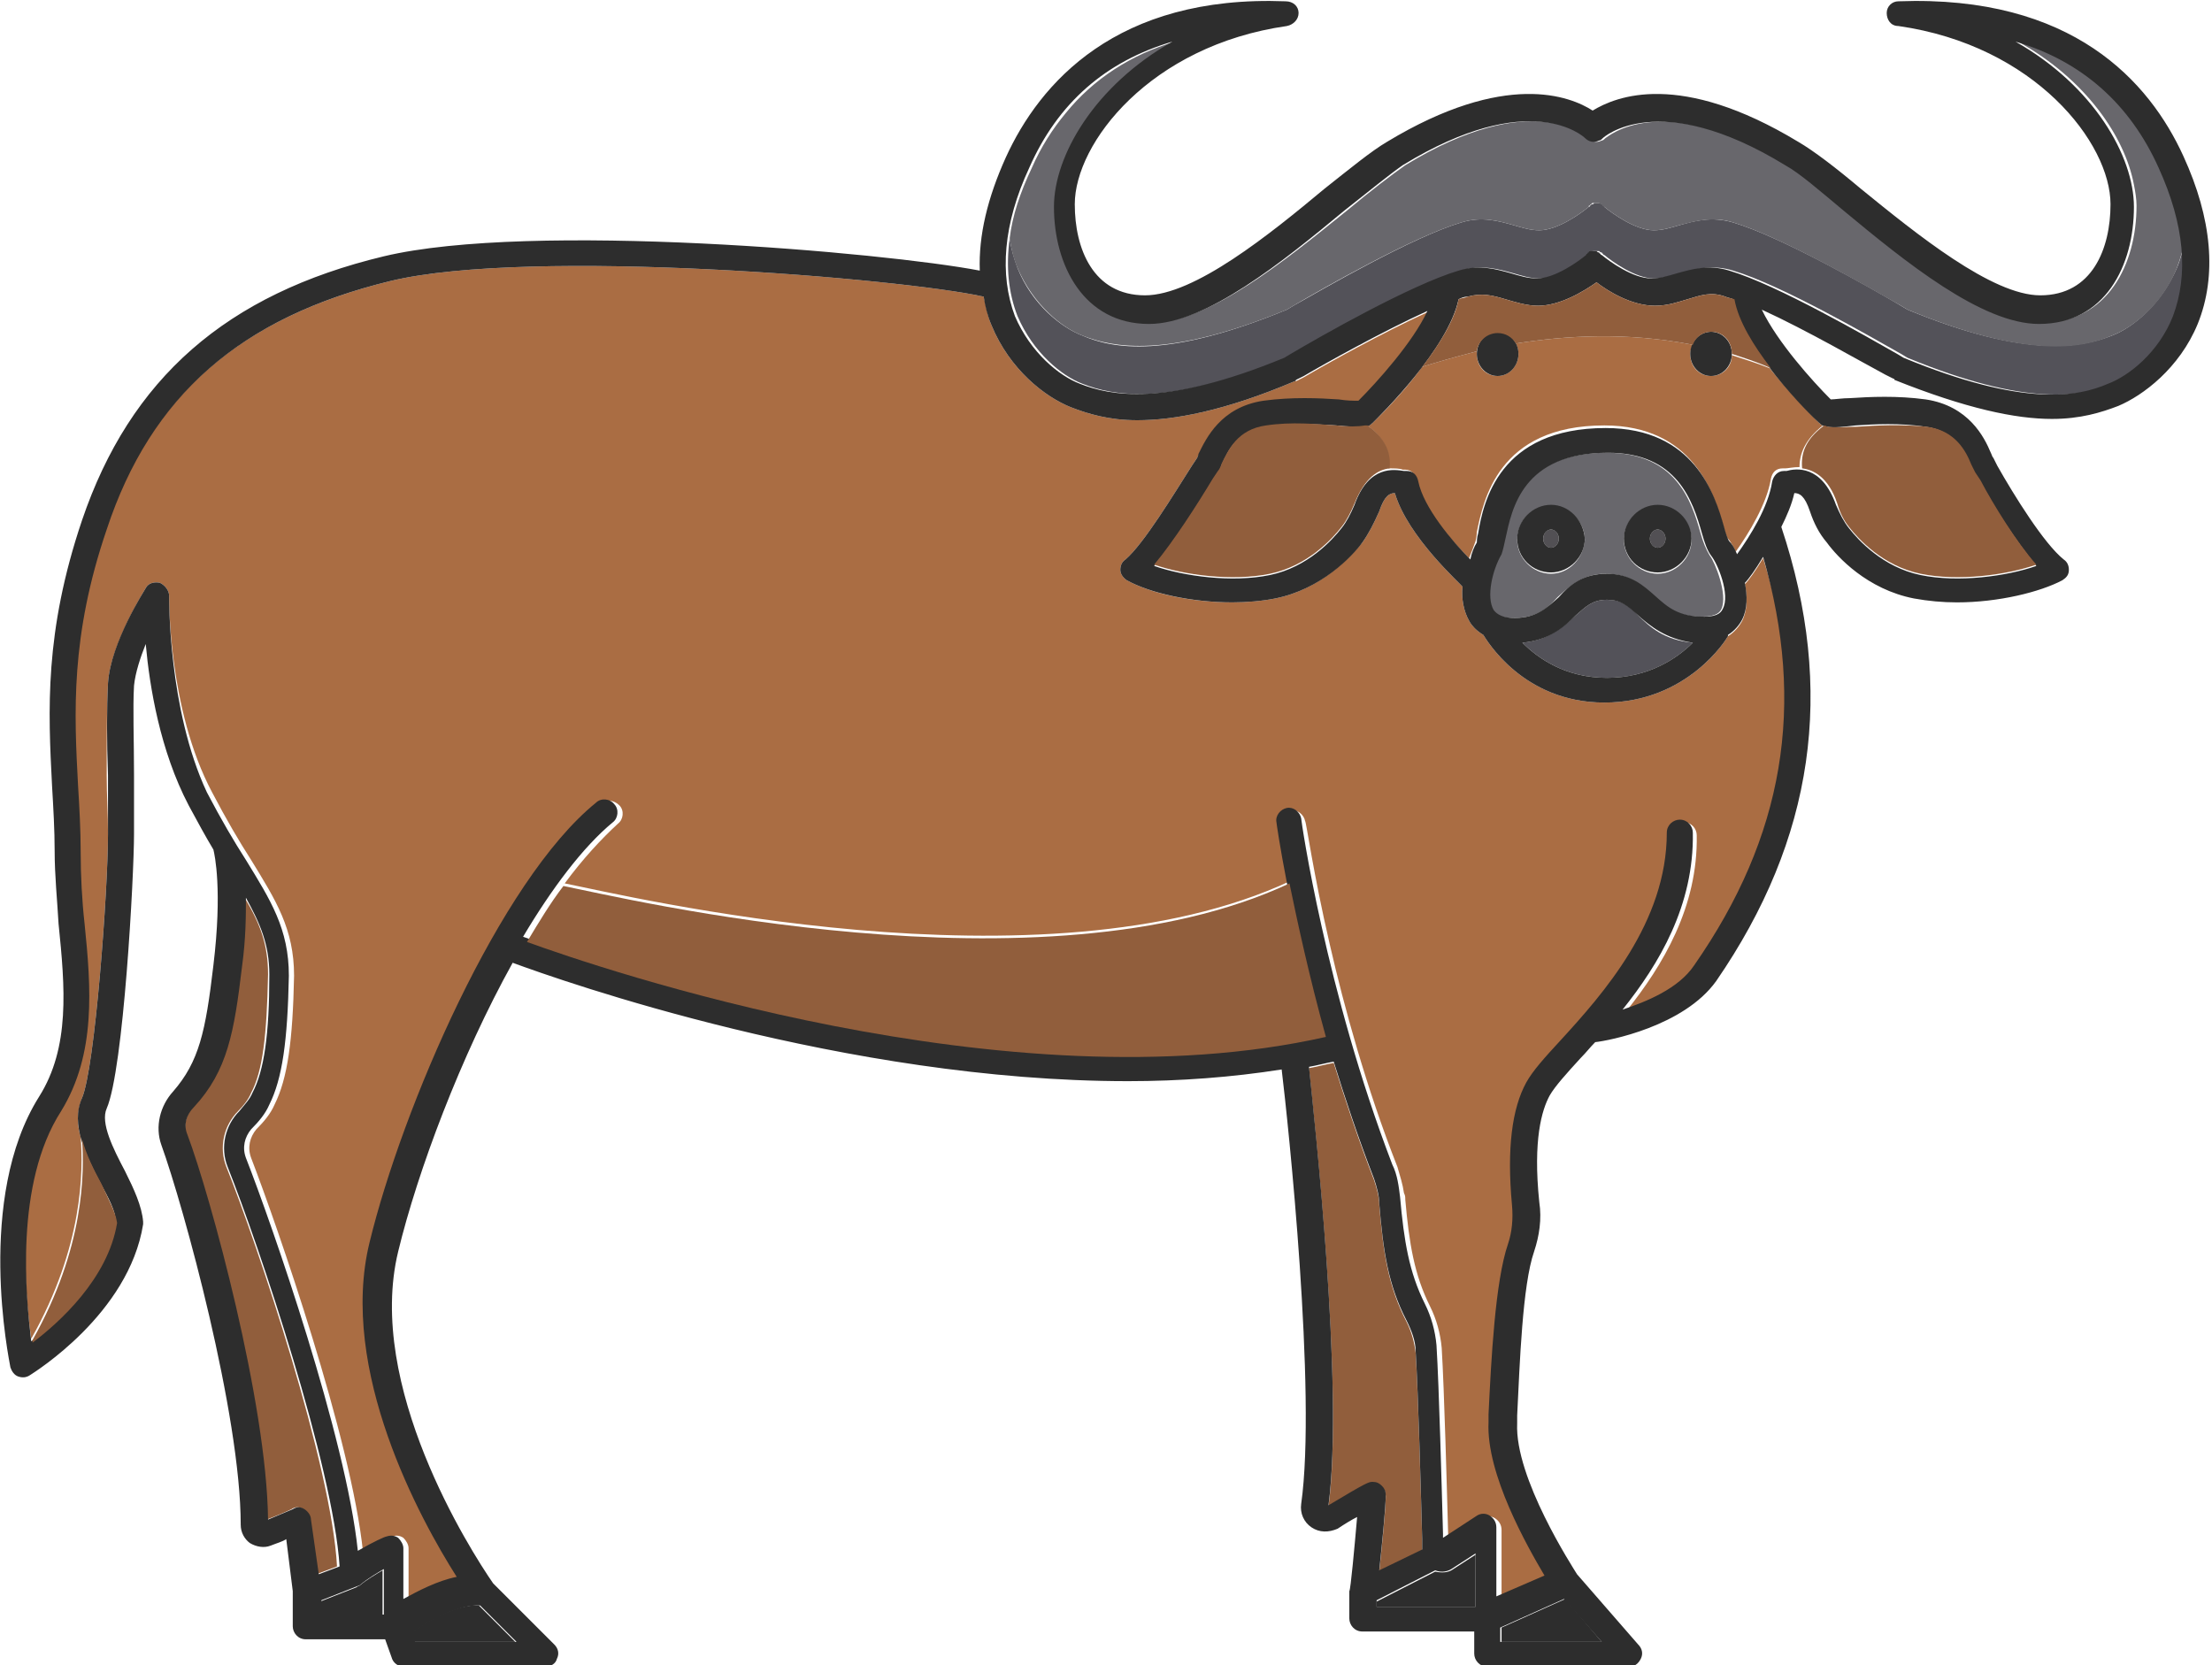 <?xml version="1.0" encoding="utf-8"?>
<!-- Generator: Adobe Illustrator 18.1.0, SVG Export Plug-In . SVG Version: 6.00 Build 0)  -->
<svg version="1.1" baseProfile="tiny" id="Layer_1" xmlns="http://www.w3.org/2000/svg" xmlns:xlink="http://www.w3.org/1999/xlink"
	 x="0px" y="0px" viewBox="0 0 170 128" xml:space="preserve">
<g>
	<path fill="#2D2D2D" d="M110.3,120.8l-4.5,2.3v0.4h7.6v-4l-1.7,1.1C111.3,120.9,110.8,120.9,110.3,120.8z"/>
	<path fill="#2D2D2D" d="M27.4,122C27.4,122,27.4,122,27.4,122l-2.8,1.1v1.1h4.8v-3.5c-0.5,0.3-1.2,0.7-1.8,1.2
		C27.6,121.9,27.5,121.9,27.4,122z"/>
	<path fill="#915E3C" d="M106.5,115c0,1-0.3,3.9-0.5,5.8l3.3-1.6l0-0.8c-0.1-3.6-0.3-11.1-0.5-14.4c-0.1-0.8-0.3-1.6-0.7-2.4
		c-1.4-2.7-1.8-5.3-2.1-9c0-0.6-0.2-1.3-0.4-1.9c-1.2-3.1-2.2-6.1-3.1-9c-0.6,0.1-1.3,0.3-1.9,0.4c0.4,3.9,2.7,24.6,1.5,33.7
		c3-1.7,3.1-1.7,3.4-1.7c0.3,0,0.5,0.1,0.7,0.3C106.4,114.4,106.5,114.7,106.5,115z"/>
	<path fill="#915E3C" d="M17.4,89.7c-0.6-1.5-0.2-3.2,0.9-4.3c0.4-0.4,0.8-0.9,1-1.4c0.9-1.7,1.2-4.4,1.3-9.1c0-2.3-0.6-3.9-1.8-5.9
		c0,1.4-0.1,3.2-0.3,5.3c-0.6,5-1.1,8-3.7,10.8c-0.5,0.6-0.7,1.4-0.5,2.1c1.8,4.8,6.1,20.6,6.2,29.6c1.3-0.5,1.9-0.8,1.9-0.8
		c0.3-0.2,0.6-0.2,0.9,0c0.3,0.2,0.5,0.4,0.5,0.8l0.5,4.2l1.6-0.6C25.5,112.7,19.8,95.7,17.4,89.7z"/>
	<path fill="#2D2D2D" d="M31.8,126.2h7.8l-2.8-2.8c-1.7-0.1-4,1.2-5.2,2.1L31.8,126.2z"/>
	<ellipse fill="#525054" cx="119.2" cy="41.4" rx="0.6" ry="0.7"/>
	<polygon fill="#2D2D2D" points="115.4,126.2 123.1,126.2 120.3,122.9 115.4,125.1 	"/>
	<path fill="#68676C" d="M132.3,46.8c0.5-1.1-0.5-3.6-0.9-4.1c-0.3-0.5-0.5-1-0.7-1.7c-0.7-2.5-1.9-6.2-7.2-6.2
		c-6.6,0-7.4,4.3-7.9,6.6c-0.1,0.5-0.2,0.9-0.3,1.2c-0.6,1.2-1.2,3.3-0.6,4.3c0.1,0.2,0.4,0.6,1.6,0.6c1.8,0,2.6-0.7,3.4-1.6
		c0.9-0.8,1.9-1.8,3.7-1.8c1.8,0,2.8,0.9,3.7,1.7c0.9,0.9,1.8,1.6,3.7,1.6C132,47.4,132.2,47,132.3,46.8z M119.2,44.1
		c-1.4,0-2.6-1.2-2.6-2.6c0-1.5,1.2-2.6,2.6-2.6c1.4,0,2.6,1.2,2.6,2.6C121.7,42.9,120.6,44.1,119.2,44.1z M127.4,44.1
		c-1.4,0-2.6-1.2-2.6-2.6c0-1.5,1.2-2.6,2.6-2.6c1.4,0,2.6,1.2,2.6,2.6C130,42.9,128.8,44.1,127.4,44.1z"/>
	<ellipse fill="#525054" cx="127.4" cy="41.4" rx="0.6" ry="0.7"/>
	<path fill="#535259" d="M123.5,46.1c-1.1,0-1.6,0.5-2.4,1.2c-0.9,0.8-2,1.9-4.1,2.1c1.2,1.2,3.3,2.7,6.5,2.7c3.2,0,5.4-1.5,6.6-2.7
		c-2.2-0.2-3.3-1.2-4.2-2.1C125.1,46.5,124.6,46.1,123.5,46.1z"/>
	<path fill="#AA6D43" d="M140.1,32.7c-0.1,0-0.2-0.1-0.3-0.2c-0.3-0.3-2.1-2.1-3.8-4.2c-1-0.4-2-0.7-2.9-1c0,0.9-0.7,1.6-1.6,1.6
		c-0.9,0-1.6-0.7-1.6-1.7c0-0.3,0.1-0.5,0.2-0.7c-5.1-1-9.8-0.7-13.6-0.1c0.1,0.2,0.2,0.5,0.2,0.8c0,0.9-0.7,1.7-1.6,1.7
		c-0.9,0-1.6-0.7-1.6-1.7c0-0.1,0-0.2,0-0.2c-1.9,0.5-3.3,0.9-4.2,1.2c-1.6,2.2-3.5,4-3.8,4.3c-0.1,0.1-0.2,0.2-0.4,0.2
		c1.4,1.1,1.8,2.2,1.6,3.3c0.5,0,0.9,0,1.1,0.1c0.1,0,0.1,0,0.2,0c0.5,0,0.8,0.4,0.9,0.8c0.3,2,2.5,4.5,4,6c0.2-0.5,0.4-1,0.5-1.3
		c0,0,0.1-0.4,0.1-0.7c0.5-2.4,1.6-8.2,9.8-8.2c6.8,0,8.4,5.2,9.1,7.6c0.1,0.4,0.3,1,0.4,1.1c0.2,0.2,0.4,0.6,0.6,1
		c1-1.4,2.4-3.7,2.7-5.6c0.1-0.5,0.4-0.8,0.9-0.8c0.1,0,0.1,0,0.2,0c0.2,0,0.6-0.1,1.1-0.1C138.3,34.9,138.7,33.8,140.1,32.7z"/>
	<path fill="#AA6D43" d="M130.5,74.3c-1.2,1.8-3.7,2.8-5.5,3.4c2.8-3.5,5.5-8,5.4-13.5c0-0.5-0.4-1-1-1c0,0,0,0,0,0
		c-0.5,0-1,0.5-1,1c0,6.9-4.9,12.4-8.2,16c-1.2,1.3-2.1,2.3-2.6,3.2c-1.1,2-1.5,5.1-1.1,9.4c0.1,1.1,0,2.1-0.3,3
		c-1,2.9-1.3,9-1.4,13.1l0,0.6c-0.2,4,3,9.6,4.3,11.8l-3.7,1.6v-5.3c0-0.4-0.2-0.7-0.5-0.9c-0.3-0.2-0.7-0.2-1,0l-2.6,1.7l0-0.3
		c-0.1-3.6-0.3-11.2-0.5-14.5c-0.1-1.1-0.4-2.2-0.9-3.2c-1.2-2.4-1.6-4.8-1.9-8.2c0-0.2,0-0.3-0.1-0.5c-0.1-0.7-0.3-1.3-0.5-2
		c-2.4-6.1-4.1-12.3-5.2-17.1c-1.3-5.6-1.8-9.4-1.9-9.5c-0.1-0.5-0.6-0.9-1.1-0.8c-0.5,0.1-0.9,0.6-0.8,1.1c0,0.1,0.2,1.7,0.8,4.3
		c-19,8.9-51.2,1.1-55.8,0.2c1.4-1.9,2.8-3.4,4.1-4.6c0.4-0.3,0.5-1,0.1-1.4c-0.4-0.4-1-0.5-1.4-0.1c-2.3,1.9-4.6,4.9-6.8,8.4
		C37.8,73,36.3,76,34.9,79c-2.7,5.9-4.9,12.1-6.1,16.8c-2.4,9.8,3.9,21.3,6.7,25.7c-1.5,0.3-3,1.1-4.1,1.7V119
		c0-0.3-0.2-0.6-0.4-0.8c-0.3-0.2-0.6-0.2-0.9-0.1c-0.1,0-1,0.4-2.2,1.2c-0.9-8.7-6.6-25.1-8.6-30.3c-0.3-0.8-0.1-1.6,0.4-2.2
		c0.6-0.6,1.1-1.2,1.4-1.9c1-2,1.4-4.9,1.5-9.9c0-3.6-1.4-5.8-3.3-8.9c-0.9-1.4-1.9-3.1-3-5.2C12.9,54.5,13,45.9,13,45.8
		c0-0.4-0.3-0.8-0.7-1c-0.4-0.1-0.9,0-1.1,0.4c-0.1,0.2-2.7,4.3-2.9,7.3c-0.1,1.9-0.1,4.4-0.1,7.1c0,1.5,0.1,3,0.1,4.5
		c0,4.3-1,18-2,20.3c-0.4,1-0.4,2-0.1,3c0.2,2.6,0.2,8.4-3.8,15.5c-0.5-3.6-1.3-12.1,2.2-17.6c2.7-4.4,2.3-9.5,1.8-14.4
		c-0.2-1.8-0.3-3.7-0.3-5.5c0-1.7-0.1-3.5-0.2-5.1c-0.3-5.6-0.6-11.5,2.2-19.7C11.6,30.4,18.5,24.4,30,21.6
		c10.8-2.6,39.3-0.2,45.6,1.2c0.2,0.8,0.3,1.5,0.6,2.2c1.4,3.4,4.1,5.5,6.1,6.3c1.3,0.5,2.9,1,5.1,1c2.8,0,6.7-0.7,12.1-3
		c0,0,0.1,0,0.1,0l0.6-0.3c1.7-1,6-3.4,9.5-5c-1.1,2.4-3.9,5.5-5.3,6.9c-0.4,0-0.9,0-1.5-0.1c-1.5-0.1-3.6-0.2-5.8,0.1
		c-3.3,0.4-4.4,2.9-5,4.1C92.1,35,92,35.2,92,35.2l-0.4,0.6c-1.4,2.2-3.7,6-5.1,7.2c-0.3,0.2-0.4,0.5-0.4,0.8c0,0.3,0.2,0.6,0.5,0.8
		c1.8,1,4.9,1.7,8.1,1.7c1.1,0,2.3-0.1,3.3-0.3c3.5-0.7,5.8-3.2,6.7-4.3c0.5-0.7,0.9-1.5,1.3-2.4c0.4-1.2,0.8-1.4,1.2-1.4
		c1,3.4,5.1,7,5.2,7.2c0,0,0,0,0,0c-0.1,0.9,0.1,1.9,0.5,2.6c0.2,0.4,0.6,0.8,1.1,1.1c0.2,0.3,3,5.2,9.3,5.2c6.4,0,9.4-4.9,9.5-5.1
		c0,0,0,0,0,0c0.5-0.3,0.9-0.8,1.1-1.2c0.4-0.8,0.4-1.9,0.2-2.8c0.3-0.3,0.8-1,1.4-2C139.1,54.3,137.4,64.3,130.5,74.3z"/>
	<path fill="#535259" d="M167.3,24.3c-1.1,2.8-3.4,4.6-5,5.2c-2.3,1-6.5,1.8-15.7-2l-0.5-0.3c-2.3-1.3-9.2-5.3-12.9-6.4
		c-1.6-0.5-2.9-0.1-4.1,0.2c-0.7,0.2-1.3,0.4-2,0.4c-1.4,0-3.2-1.3-3.8-1.8c0,0-0.1,0-0.1-0.1c0,0-0.1,0-0.1-0.1
		c-0.1,0-0.1,0-0.2-0.1c-0.1,0-0.1,0-0.2,0c-0.1,0-0.1,0-0.2,0c-0.1,0-0.2,0-0.2,0.1c0,0-0.1,0-0.1,0.1c-0.1,0-0.1,0-0.1,0.1
		c-0.6,0.5-2.4,1.8-3.8,1.8c-0.7,0-1.3-0.2-2-0.4c-1.1-0.3-2.4-0.7-4-0.2c-3.7,1.1-10.7,5.1-12.9,6.4l-0.5,0.3
		c-9.2,3.8-13.4,2.9-15.7,2c-1.6-0.6-3.8-2.4-5-5.2c-0.7-1.8-0.9-3.8-0.6-6c0.1,0.8,0.3,1.5,0.6,2.3c1.1,2.8,3.4,4.6,5,5.2
		c2.3,1,6.5,1.8,15.7-2l0.5-0.3c2.3-1.3,9.2-5.3,12.9-6.4c1.6-0.5,2.9-0.1,4,0.2c0.7,0.2,1.3,0.4,2,0.4c1.4,0,3.2-1.3,3.8-1.8
		c0,0,0.1,0,0.1-0.1c0,0,0.1,0,0.1-0.1c0.1,0,0.2,0,0.2-0.1c0.1,0,0.1,0,0.2,0c0.1,0,0.1,0,0.2,0c0.1,0,0.1,0,0.2,0.1
		c0,0,0.1,0,0.1,0.1c0,0,0.1,0,0.1,0.1c0.6,0.5,2.4,1.8,3.8,1.8c0.7,0,1.3-0.2,2-0.4c1.1-0.3,2.4-0.7,4.1-0.2
		c3.7,1.1,10.7,5.1,12.9,6.4l0.5,0.3c9.2,3.8,13.4,2.9,15.7,2c1.6-0.6,3.8-2.4,5-5.2c0.3-0.7,0.5-1.5,0.6-2.3
		C168.2,20.5,168,22.5,167.3,24.3z"/>
	<path fill="#68676C" d="M167.9,18.3c-0.1,0.8-0.3,1.5-0.6,2.3c-1.1,2.8-3.4,4.6-5,5.2c-2.3,1-6.5,1.8-15.7-2l-0.5-0.3
		c-2.3-1.3-9.2-5.3-12.9-6.4c-1.6-0.5-2.9-0.1-4.1,0.2c-0.7,0.2-1.3,0.4-2,0.4c-1.4,0-3.2-1.3-3.8-1.8c0,0-0.1,0-0.1-0.1
		c0,0-0.1,0-0.1-0.1c-0.1,0-0.1,0-0.2-0.1c-0.1,0-0.1,0-0.2,0c-0.1,0-0.1,0-0.2,0c-0.1,0-0.2,0-0.2,0.1c0,0-0.1,0-0.1,0.1
		c-0.1,0-0.1,0-0.1,0.1c-0.6,0.5-2.4,1.8-3.8,1.8c-0.7,0-1.3-0.2-2-0.4c-1.1-0.3-2.4-0.7-4-0.2c-3.7,1.1-10.7,5.1-12.9,6.4l-0.5,0.3
		c-9.2,3.8-13.4,2.9-15.7,2c-1.6-0.6-3.8-2.4-5-5.2c-0.3-0.7-0.5-1.5-0.6-2.3c0.2-1.7,0.8-3.5,1.7-5.4c0.7-1.6,1.6-3,2.6-4.2
		c2.1-2.6,5-4.5,8.4-5.5c-5.2,2.9-8.2,7.4-8.9,11c-0.1,0.6-0.2,1.1-0.2,1.6c0,4.5,2.3,9,7.3,9c4.4,0,10.3-4.8,15-8.6
		c1.8-1.5,3.5-2.8,4.5-3.5c9.8-6,13.9-2.2,14-2.1c0.3,0.3,0.7,0.4,1.1,0.2c0.1,0,0.2-0.1,0.3-0.2c0.1,0,4.2-3.9,14,2.1
		c1.1,0.6,2.7,2,4.5,3.5c4.7,3.8,10.6,8.6,15,8.6c5.1,0,7.3-4.5,7.3-9c0-0.5-0.1-1.1-0.2-1.6c-0.7-3.7-3.7-8.1-8.9-11
		c3.5,1,6.3,2.9,8.4,5.5c1,1.2,1.9,2.6,2.6,4.2C167.1,14.8,167.6,16.6,167.9,18.3z"/>
	<ellipse fill="#2D2D2D" cx="131.5" cy="27.2" rx="1.6" ry="1.7"/>
	<ellipse fill="#2D2D2D" cx="115.1" cy="27.2" rx="1.6" ry="1.7"/>
	<path fill="#2D2D2D" d="M127.4,38.8c-1.4,0-2.6,1.2-2.6,2.6c0,1.5,1.2,2.6,2.6,2.6c1.4,0,2.6-1.2,2.6-2.6
		C130,40,128.8,38.8,127.4,38.8z M127.4,42.1c-0.3,0-0.6-0.3-0.6-0.7s0.3-0.7,0.6-0.7c0.3,0,0.6,0.3,0.6,0.7S127.7,42.1,127.4,42.1z
		"/>
	<path fill="#2D2D2D" d="M119.2,38.8c-1.4,0-2.6,1.2-2.6,2.6c0,1.5,1.2,2.6,2.6,2.6c1.4,0,2.6-1.2,2.6-2.6
		C121.7,40,120.6,38.8,119.2,38.8z M119.2,42.1c-0.3,0-0.6-0.3-0.6-0.7s0.3-0.7,0.6-0.7c0.3,0,0.6,0.3,0.6,0.7
		S119.5,42.1,119.2,42.1z"/>
	<path fill="#2D2D2D" d="M1.4,105.8c0.3,0.1,0.6,0.1,0.9-0.1c0.3-0.2,7.6-4.7,8.7-11.6c0-0.1,0-0.1,0-0.2c-0.1-1.2-0.7-2.5-1.4-3.9
		c-0.9-1.7-1.9-3.7-1.4-4.8c1.3-3,2.1-17.9,2.1-21.1c0-1.5,0-3.1,0-4.5c0-2.7-0.1-5.2,0-6.9c0.1-1,0.5-2.2,0.9-3.2
		c0.3,3.3,1.1,8.2,3.3,12.4c0.7,1.3,1.3,2.4,1.9,3.4c0.1,0.4,0.7,3.1,0,8.9c-0.6,5.1-1.1,7.4-3.1,9.7c-1,1.1-1.4,2.7-0.9,4.1
		c1.7,4.7,6.1,20.7,6.1,29.2c0,0.6,0.3,1.1,0.7,1.4c0.5,0.3,1.1,0.4,1.6,0.2c0.5-0.2,0.9-0.3,1.2-0.5l0.5,4v2.7c0,0.5,0.4,1,1,1h6.1
		l0.5,1.4c0.1,0.4,0.5,0.7,0.9,0.7h10.9c0.4,0,0.8-0.2,0.9-0.6c0.2-0.4,0.1-0.8-0.2-1.1l-4.7-4.7c-1.8-2.6-9.8-15.2-7.3-25.5
		c1.5-6.2,4.8-15,8.8-22.2c3.8,1.4,25.6,9.1,47.3,9.1c4,0,8-0.3,11.8-0.9c0.5,4.1,2.7,24.9,1.5,33.4c-0.1,0.7,0.2,1.4,0.8,1.8
		c0.6,0.4,1.3,0.4,2,0.1c0.6-0.4,1.1-0.7,1.5-0.9c-0.2,2.3-0.5,5.6-0.6,5.7c0,0,0,0,0,0.1c0,0,0,0,0,0v2c0,0.5,0.4,1,1,1h8.6v1.7
		c0,0.5,0.4,1,1,1h10.9c0.4,0,0.7-0.2,0.9-0.6c0.2-0.4,0.1-0.8-0.2-1.1l-4.7-5.4c-0.3-0.5-4.8-7.4-4.6-11.6l0-0.6
		c0.2-4,0.4-10,1.3-12.6c0.4-1.2,0.6-2.5,0.4-3.8c-0.5-4.8,0.2-7.1,0.8-8.2c0.4-0.7,1.3-1.7,2.4-2.9c0.4-0.4,0.7-0.8,1.1-1.2
		c1-0.1,6.8-1.2,9.3-4.7c7.5-10.9,9.2-22.3,5-34.9c0.4-0.8,0.8-1.7,1-2.6c0.4,0,0.8,0.2,1.2,1.4c0.3,0.9,0.7,1.7,1.3,2.4
		c0.8,1.1,3.1,3.6,6.7,4.3c1.1,0.2,2.2,0.3,3.3,0.3c3.2,0,6.4-0.8,8.1-1.7c0.3-0.2,0.5-0.4,0.5-0.8c0-0.3-0.1-0.6-0.4-0.8
		c-1.5-1.2-3.8-4.9-5.1-7.2l-0.3-0.6c-0.1-0.1-0.1-0.2-0.2-0.4c-0.5-1.2-1.7-3.6-5-4.1c-2.2-0.3-4.3-0.2-5.8-0.1
		c-0.6,0-1.2,0.1-1.5,0.1c-1.4-1.4-4.1-4.4-5.3-6.9c3.5,1.6,7.8,4.1,9.5,5l0.6,0.3c0,0,0.1,0,0.1,0.1c5.5,2.2,9.3,3,12.1,3
		c2.2,0,3.8-0.5,5.1-1c1.9-0.8,4.7-2.9,6.1-6.3c1.5-3.7,1.1-8.1-1.1-12.9c-2.6-5.7-8.5-12.4-21.9-11.9c-0.5,0-0.9,0.4-0.9,0.9
		c0,0.5,0.3,1,0.9,1c10.5,1.5,16.3,9,16.3,13.7c0,3.4-1.4,7-5.4,7c-3.7,0-9.5-4.7-13.8-8.2c-1.9-1.6-3.6-2.9-4.8-3.6
		c-9.1-5.5-14-3.5-15.8-2.4c-1.7-1.1-6.7-3.1-15.8,2.4c-1.2,0.7-2.9,2.1-4.8,3.6c-4.2,3.5-10,8.2-13.8,8.2c-4,0-5.4-3.6-5.4-7
		c0-4.7,5.8-12.2,16.3-13.7c0.5-0.1,0.9-0.5,0.9-1c0-0.5-0.4-0.9-1-0.9C85.8-0.4,79.9,6.4,77.3,12.1c-1.4,3.1-2.1,6-2,8.7
		c-7.3-1.4-34.5-3.8-45.8-1.1C17.4,22.6,10,29.1,6.3,40C3.4,48.6,3.7,54.6,4,60.4c0.1,1.7,0.2,3.4,0.2,5c0,1.9,0.2,3.8,0.3,5.6
		C5,75.9,5.4,80.5,3,84.3c-4.9,7.8-2.3,20.2-2.2,20.8C0.9,105.4,1.1,105.7,1.4,105.8z M23.9,116.8c0-0.3-0.2-0.6-0.5-0.8
		c-0.3-0.2-0.6-0.2-0.9,0c0,0-0.7,0.3-1.9,0.8c-0.1-9-4.4-24.8-6.2-29.6c-0.3-0.7-0.1-1.5,0.5-2.1c2.6-2.8,3.1-5.8,3.7-10.8
		c0.3-2.2,0.3-3.9,0.3-5.3c1.1,2,1.8,3.6,1.8,5.9c0,4.6-0.4,7.4-1.3,9.1c-0.2,0.5-0.6,0.9-1,1.4c-1.1,1.1-1.5,2.8-0.9,4.3
		c2.4,6,8.1,23,8.6,30.7l-1.6,0.6L23.9,116.8z M29.5,124.1h-4.8v-1.1l2.8-1.1c0,0,0,0,0,0c0.1,0,0.2-0.1,0.2-0.1
		c0.6-0.5,1.3-0.9,1.8-1.2V124.1z M39.7,126.2h-7.8l-0.2-0.7c1.2-0.9,3.6-2.2,5.2-2.1L39.7,126.2z M102.1,115.7
		c1.2-9.1-1.1-29.8-1.5-33.7c0.6-0.1,1.3-0.3,1.9-0.4c0.9,2.9,1.9,5.9,3.1,9c0.2,0.6,0.4,1.3,0.4,1.9c0.3,3.7,0.7,6.3,2.1,9
		c0.4,0.8,0.7,1.6,0.7,2.4c0.2,3.3,0.4,10.8,0.5,14.4l0,0.8l-3.3,1.6c0.2-1.9,0.5-4.8,0.5-5.8c0-0.3-0.1-0.5-0.3-0.7
		c-0.2-0.2-0.4-0.3-0.7-0.3C105.2,113.9,105.1,113.9,102.1,115.7z M113.4,123.5h-7.6V123l4.5-2.3c0.5,0.2,1,0.1,1.4-0.2l1.7-1.1
		V123.5z M123.1,126.2h-7.8v-1.1l4.9-2.2L123.1,126.2z M139.8,32.5c0.2,0.2,0.4,0.3,0.6,0.3c0.6,0.1,1.3,0,2.2-0.1
		c1.5-0.1,3.4-0.2,5.4,0.1c2.2,0.3,3,1.9,3.4,2.9c0.1,0.2,0.2,0.4,0.3,0.6l0.3,0.6c1.2,2,3,4.8,4.5,6.6c-2.3,0.8-6,1.3-8.9,0.7
		c-2.9-0.6-4.8-2.7-5.5-3.6c-0.4-0.5-0.7-1.1-1-1.8c-1.1-3.1-3.1-2.8-3.8-2.6c-0.1,0-0.1,0-0.2,0c-0.5,0-0.8,0.4-0.9,0.8
		c-0.3,2-1.7,4.2-2.7,5.6c-0.2-0.5-0.4-0.8-0.6-1c-0.1-0.1-0.3-0.7-0.4-1.1c-0.7-2.5-2.3-7.6-9.1-7.6c-8.2,0-9.4,5.7-9.8,8.1
		c-0.1,0.3-0.1,0.7-0.1,0.7c-0.2,0.3-0.4,0.8-0.5,1.3c-1.4-1.4-3.6-4-4-6c-0.1-0.5-0.4-0.8-0.9-0.8c-0.1,0-0.1,0-0.2,0
		c-0.7-0.1-2.7-0.5-3.8,2.6c-0.3,0.7-0.6,1.3-1,1.8c-0.7,0.9-2.6,3-5.5,3.6c-2.9,0.6-6.6,0.1-8.9-0.7c1.5-1.8,3.3-4.6,4.5-6.6
		l0.4-0.6c0.1-0.1,0.2-0.3,0.3-0.6c0.5-1.1,1.2-2.6,3.4-2.9c2-0.3,3.9-0.2,5.4-0.1c0.9,0.1,1.6,0.1,2.2,0.1c0.2,0,0.4-0.1,0.6-0.3
		c0.6-0.6,5.8-5.7,6.6-9.5c0.2-0.1,0.4-0.2,0.7-0.2c1.1-0.3,1.9-0.1,2.9,0.2c0.7,0.2,1.6,0.5,2.5,0.5c1.7,0,3.5-1.1,4.5-1.8
		c0.9,0.7,2.7,1.8,4.5,1.8c1,0,1.8-0.3,2.5-0.5c1-0.3,1.8-0.6,2.9-0.2c0.2,0.1,0.4,0.1,0.6,0.2C133.9,26.7,139.1,31.9,139.8,32.5z
		 M127.2,45.8c-0.9-0.8-1.9-1.7-3.7-1.7c-1.9,0-2.9,0.9-3.7,1.8c-0.9,0.8-1.7,1.6-3.4,1.6c-1.2,0-1.5-0.5-1.6-0.6
		c-0.6-1-0.1-3.1,0.6-4.3c0.1-0.3,0.2-0.7,0.3-1.2c0.5-2.3,1.3-6.6,7.9-6.6c5.3,0,6.5,3.7,7.2,6.2c0.2,0.7,0.4,1.3,0.7,1.7
		c0.5,0.6,1.5,3,0.9,4.1c-0.1,0.2-0.3,0.6-1.4,0.6C129,47.4,128.2,46.7,127.2,45.8z M130.1,49.4c-1.2,1.2-3.4,2.7-6.6,2.7
		c-3.2,0-5.3-1.5-6.5-2.7c2.1-0.2,3.2-1.2,4.1-2.1c0.8-0.7,1.3-1.2,2.4-1.2c1.1,0,1.6,0.5,2.4,1.2C126.8,48.1,128,49.1,130.1,49.4z
		 M79.1,12.9c2.2-5,5.9-8.2,11-9.7c-6,3.4-9.1,8.8-9.1,12.7c0,4.5,2.3,9,7.3,9c4.4,0,10.3-4.8,15-8.7c1.9-1.5,3.5-2.8,4.5-3.5
		c9.8-6,13.9-2.2,14-2.1c0.3,0.3,0.7,0.4,1.1,0.2c0.1,0,0.2-0.1,0.3-0.2c0,0,4.2-3.9,14,2.1c1.1,0.6,2.7,2,4.5,3.5
		c4.7,3.9,10.6,8.7,15,8.7c5.1,0,7.3-4.5,7.3-9c0-3.9-3.1-9.3-9.1-12.7c5.1,1.5,8.8,4.8,11,9.7c2,4.4,2.3,8.2,1.1,11.4
		c-1.1,2.8-3.4,4.6-5,5.2c-2.3,1-6.5,1.8-15.7-2l-0.5-0.3c-2.3-1.3-9.2-5.3-12.9-6.4c-1.6-0.5-2.9-0.1-4,0.2c-0.7,0.2-1.3,0.4-2,0.4
		c-1.4,0-3.2-1.3-3.8-1.8c0,0-0.1,0-0.1-0.1c0,0-0.1,0-0.1-0.1c-0.1,0-0.1,0-0.2-0.1c-0.1,0-0.1,0-0.2,0c-0.1,0-0.1,0-0.2,0
		c-0.1,0-0.2,0-0.2,0.1c0,0-0.1,0-0.1,0.1c0,0-0.1,0-0.1,0.1c-0.6,0.5-2.4,1.8-3.8,1.8c-0.7,0-1.3-0.2-2-0.4c-1.1-0.3-2.4-0.7-4-0.2
		c-3.7,1.1-10.7,5.1-12.9,6.4l-0.5,0.3c-9.2,3.8-13.4,2.9-15.7,2c-1.6-0.6-3.8-2.4-5-5.2C76.8,21.1,77.1,17.2,79.1,12.9z M4.7,85.4
		c2.7-4.4,2.3-9.5,1.8-14.4c-0.2-1.8-0.3-3.7-0.3-5.5c0-1.7-0.1-3.5-0.2-5.1c-0.3-5.6-0.6-11.5,2.2-19.7
		C11.6,30.4,18.5,24.4,30,21.6c10.8-2.6,39.3-0.2,45.6,1.2c0.1,0.7,0.3,1.5,0.6,2.2c1.4,3.4,4.1,5.5,6.1,6.3c1.3,0.5,2.9,1,5.1,1
		c2.8,0,6.7-0.7,12.1-3c0,0,0.1,0,0.1-0.1l0.6-0.3c1.7-1,6-3.4,9.5-5c-1.1,2.4-3.9,5.5-5.3,6.9c-0.4,0-0.9,0-1.5-0.1
		c-1.5-0.1-3.6-0.2-5.8,0.1c-3.3,0.5-4.4,2.9-5,4.1C92.1,35,92,35.2,92,35.2l-0.4,0.6c-1.4,2.2-3.7,6-5.1,7.2
		c-0.3,0.2-0.4,0.5-0.4,0.8c0,0.3,0.2,0.6,0.5,0.8c1.8,1,5,1.7,8.1,1.7c1.1,0,2.3-0.1,3.3-0.3c3.5-0.7,5.9-3.2,6.7-4.3
		c0.5-0.7,0.9-1.5,1.3-2.4c0.4-1.2,0.8-1.4,1.2-1.4c1,3.4,5.1,7,5.2,7.2c0,0,0,0,0,0c-0.1,0.9,0.1,1.9,0.5,2.6
		c0.2,0.4,0.6,0.8,1.1,1.1c0.2,0.3,3,5.2,9.3,5.2c6.4,0,9.4-4.9,9.5-5.1c0,0,0,0,0-0.1c0.5-0.3,0.9-0.8,1.1-1.2
		c0.4-0.8,0.4-1.8,0.2-2.8c0.3-0.3,0.8-1,1.4-2c3.3,11.4,1.6,21.5-5.3,31.4c-1.2,1.8-3.7,2.8-5.5,3.4c2.8-3.5,5.5-8,5.4-13.6
		c0-0.5-0.4-1-1-1c0,0,0,0,0,0c-0.5,0-1,0.4-1,1c0,6.9-4.9,12.4-8.2,16c-1.2,1.3-2.1,2.3-2.6,3.2c-1.1,2-1.5,5.1-1.1,9.4
		c0.1,1.1,0,2.1-0.3,3c-1,2.9-1.3,9-1.5,13.1l0,0.6c-0.2,4,3,9.6,4.3,11.8l-3.7,1.6v-5.3c0-0.4-0.2-0.7-0.5-0.9
		c-0.3-0.2-0.7-0.2-1,0l-2.6,1.7l0-0.3c-0.1-3.6-0.3-11.2-0.5-14.5c-0.1-1.1-0.4-2.2-0.9-3.2c-1.2-2.4-1.6-4.8-1.9-8.2
		c-0.1-0.8-0.2-1.7-0.6-2.5c-5.1-13.3-7-26.4-7-26.6c-0.1-0.5-0.6-0.9-1.1-0.8c-0.5,0.1-0.9,0.6-0.8,1.1c0,0.1,1,7.1,3.5,16.1
		c-24.4,5.5-55.9-5.3-61.4-7.3c2.2-3.7,4.6-6.9,6.9-8.8c0.4-0.3,0.5-1,0.1-1.4c-0.3-0.4-1-0.5-1.4-0.1c-7.4,6-14.9,23.5-17.4,33.8
		c-2.4,9.8,3.9,21.3,6.7,25.7c-1.5,0.3-3,1.1-4.1,1.7V119c0-0.3-0.2-0.6-0.4-0.8c-0.3-0.2-0.6-0.2-0.9-0.1c-0.1,0-1,0.4-2.2,1.1
		c-0.9-8.7-6.6-25.1-8.6-30.2c-0.3-0.8-0.1-1.6,0.4-2.2c0.6-0.6,1.1-1.2,1.4-1.9c1-2,1.4-4.9,1.5-9.9c0-3.6-1.4-5.8-3.3-8.9
		c-0.9-1.4-1.9-3.1-3-5.2C12.9,54.5,13,45.9,13,45.8c0-0.4-0.3-0.8-0.7-1c-0.4-0.1-0.9,0-1.1,0.4c-0.1,0.2-2.7,4.2-2.9,7.3
		c-0.1,1.9-0.1,4.4,0,7.1c0,1.5,0,3,0,4.5c0,4.3-1,18-2,20.3c-0.9,2,0.3,4.4,1.4,6.5c0.6,1.1,1.2,2.2,1.2,3
		c-0.7,4.3-4.5,7.7-6.5,9.2C2,99.7,1.1,91,4.7,85.4z"/>
	<path fill="#915E3C" d="M106.8,36c-0.9,0.1-1.9,0.7-2.7,2.7c-0.3,0.7-0.6,1.3-1,1.8c-0.7,0.9-2.6,3-5.5,3.6
		c-2.9,0.6-6.6,0.1-8.9-0.7c1.5-1.8,3.3-4.6,4.5-6.6l0.4-0.6c0.1-0.1,0.2-0.3,0.3-0.6c0.5-1,1.2-2.6,3.4-2.9c2-0.3,3.9-0.1,5.4,0
		c0.9,0.1,1.6,0.1,2.2,0c0.1,0,0.1,0,0.2,0C106.6,33.8,106.9,34.9,106.8,36z"/>
	<path fill="#915E3C" d="M156.5,43.4c-2.3,0.8-6,1.3-8.9,0.7c-2.9-0.6-4.8-2.7-5.5-3.6c-0.4-0.5-0.7-1.1-0.9-1.8
		c-0.7-2.1-1.9-2.6-2.7-2.7c-0.1-1.1,0.2-2.2,1.7-3.3c0.1,0,0.2,0.1,0.3,0.1c0.6,0.1,1.3,0,2.2,0c1.5-0.1,3.4-0.2,5.4,0
		c2.2,0.3,3,1.9,3.4,2.9c0.1,0.2,0.2,0.4,0.3,0.6l0.4,0.6C153.2,38.8,155,41.7,156.5,43.4z"/>
	<path fill="#915E3C" d="M133.1,27.2L133.1,27.2c0-1-0.7-1.7-1.6-1.7c-0.6,0-1.2,0.4-1.4,1c-5.1-1-9.8-0.7-13.6-0.1
		c-0.3-0.5-0.8-0.8-1.4-0.8c-0.8,0-1.5,0.6-1.6,1.4c-1.9,0.5-3.3,0.9-4.2,1.2c1.3-1.7,2.5-3.6,2.8-5.2c0.2-0.1,0.5-0.1,0.7-0.2
		c1.1-0.3,1.9-0.1,2.9,0.2c0.7,0.2,1.6,0.5,2.5,0.5c1.7,0,3.5-1.1,4.5-1.8c0.9,0.7,2.7,1.8,4.5,1.8c1,0,1.8-0.3,2.5-0.5
		c1-0.3,1.8-0.6,2.9-0.2c0.2,0.1,0.4,0.1,0.7,0.2c0.3,1.7,1.5,3.6,2.8,5.3C135,27.8,134,27.5,133.1,27.2z"/>
	<path fill="#915E3C" d="M101.9,79.7c-24.4,5.5-55.9-5.3-61.4-7.3c0.9-1.5,1.8-3,2.8-4.3c4.6,0.9,36.8,8.7,55.8-0.2
		C99.7,70.8,100.6,75,101.9,79.7z"/>
	<path fill="#915E3C" d="M9,94c-0.7,4.3-4.5,7.7-6.5,9.2c0-0.1,0-0.2,0-0.2c4-7.1,4-12.9,3.8-15.5c0.3,1.2,0.9,2.4,1.5,3.5
		C8.3,92.1,8.9,93.2,9,94z"/>
</g>
</svg>

